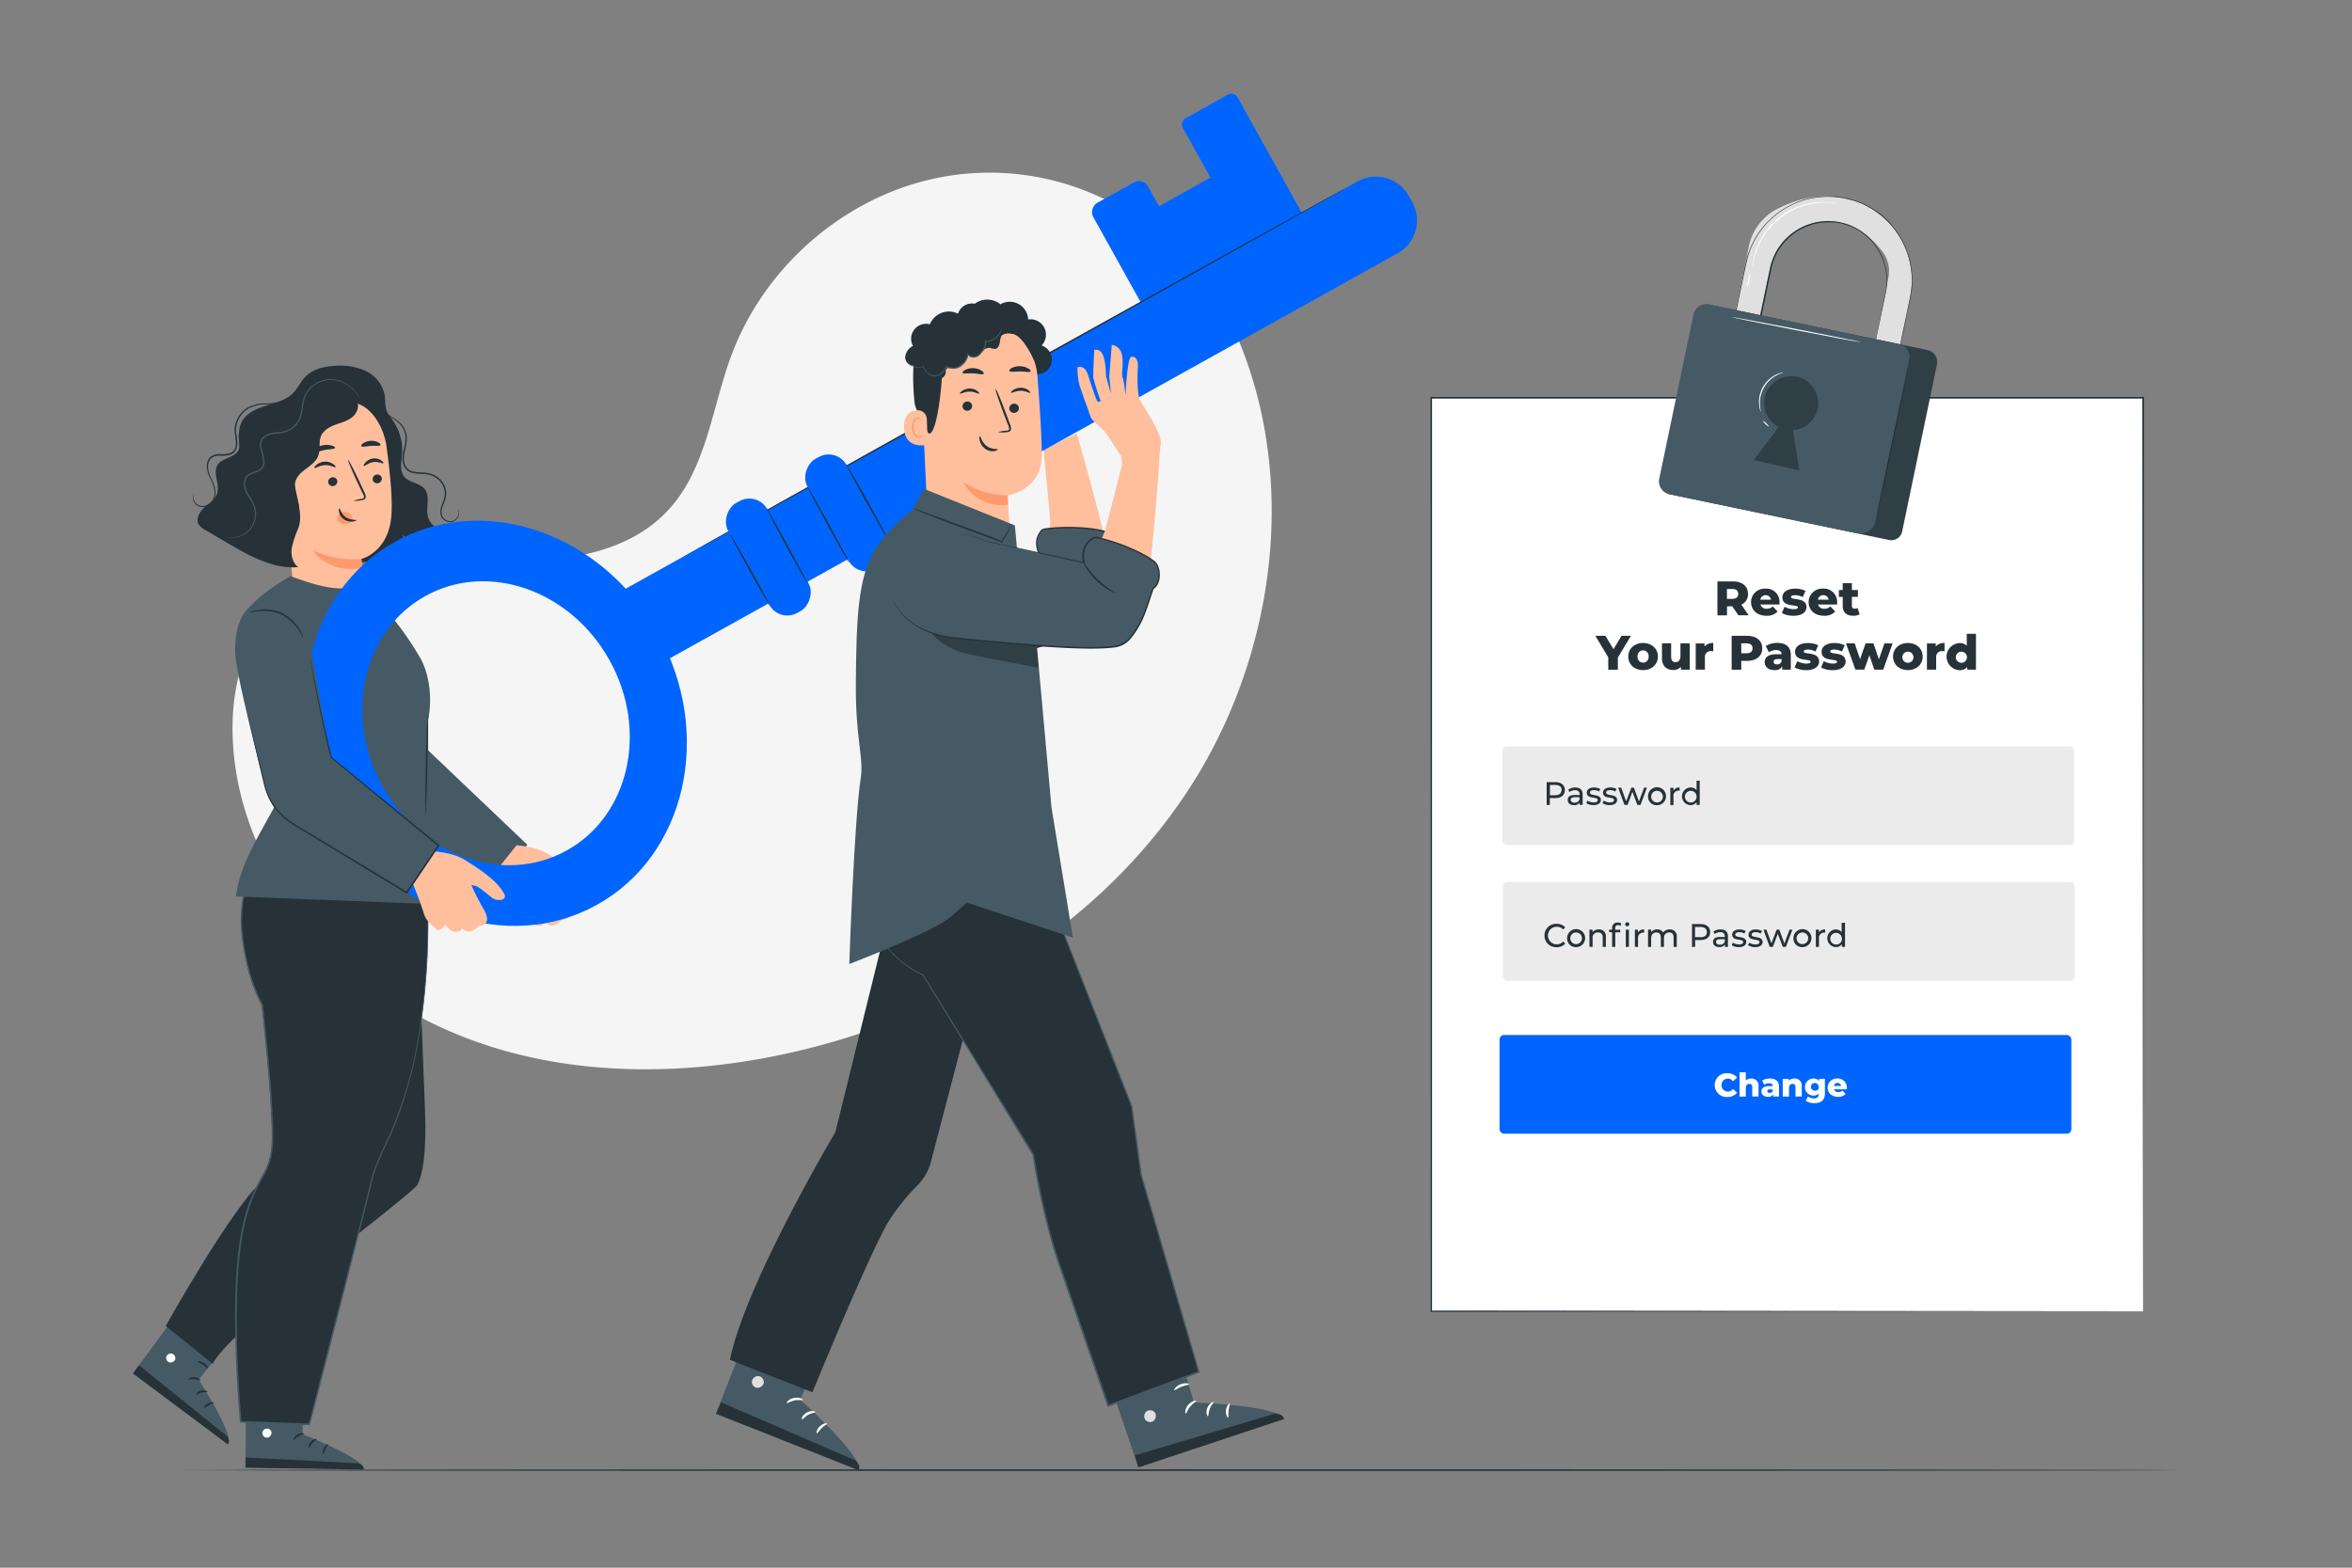 <svg xmlns="http://www.w3.org/2000/svg" viewBox="0 0 750 500"><rect x="0" y="0" width="750" height="500" fill="#808080" stroke="none"/><g id="freepik--background-simple--inject-20"><path d="M391.46,100.81l-2-3.28c-16.78-27.66-47.12-44.33-79.11-42.3a83,83,0,0,0-12.24,1.68C269,63.13,243.73,85.13,233.24,113.3c-6.17,16.56-7.89,35.63-19.6,48.78C198.4,179.2,172.54,179.73,149.8,179s-48.63-.1-63.79,17.08c-9.5,10.76-12.51,26.06-11.75,40.47,2,38.15,28.61,72.26,62.42,89.22s73.61,18.47,110.61,11c51.83-10.45,101.12-39.14,130.75-83.46S415.17,148.64,391.46,100.81Z" style="fill:#f5f5f5"></path></g><g id="freepik--Floor--inject-20"><path d="M694.36,468.89c0,.14-142.55.26-318.34.26S57.64,469,57.64,468.89s142.52-.26,318.38-.26S694.36,468.75,694.36,468.89Z" style="fill:#263238"></path></g><g id="freepik--Tab--inject-20"><rect x="456.37" y="126.9" width="227.01" height="291.34" style="fill:#fff"></rect><path d="M683.38,418.23c0-2.05-.1-118.42-.24-291.33l.24.23-227,0h0l.26-.26c0,108.07,0,208.41,0,291.33l-.22-.21,227,.21-227,.22h-.21v-.22c0-82.92,0-183.26-.05-291.33v-.26h.29l227,0h.23v.24C683.47,299.81,683.38,416.18,683.38,418.23Z" style="fill:#263238"></path><rect x="479.05" y="238.05" width="182.35" height="31.5" rx="1.45" style="fill:#ebebeb"></rect><rect x="479.23" y="281.31" width="182.35" height="31.5" rx="1.45" style="fill:#ebebeb"></rect><path d="M499,252c0,1.58-1.15,2.54-3,2.54h-1.8v2.2h-1v-7.28h2.84C497.82,249.44,499,250.4,499,252Zm-1,0c0-1-.7-1.64-2-1.64h-1.77v3.27h1.77C497.23,253.61,497.93,253,497.93,252Z" style="fill:#263238"></path><path d="M504.67,253.39v3.33h-.95V256a2.05,2.05,0,0,1-1.81.8c-1.25,0-2-.67-2-1.63s.57-1.61,2.22-1.61h1.58v-.2c0-.84-.49-1.33-1.48-1.33a2.82,2.82,0,0,0-1.75.59l-.41-.75a3.7,3.7,0,0,1,2.27-.7C503.81,251.16,504.67,251.88,504.67,253.39Zm-1,1.65v-.77h-1.54c-1,0-1.27.38-1.27.85s.46.89,1.22.89A1.61,1.61,0,0,0,503.67,255Z" style="fill:#263238"></path><path d="M505.82,256.14l.41-.79a3.58,3.58,0,0,0,1.94.57c.93,0,1.31-.28,1.31-.75,0-1.24-3.48-.16-3.48-2.36,0-1,.88-1.65,2.3-1.65a3.93,3.93,0,0,1,2,.5l-.42.79a2.83,2.83,0,0,0-1.6-.44c-.87,0-1.3.32-1.3.76,0,1.3,3.5.24,3.5,2.38,0,1-.91,1.64-2.38,1.64A4,4,0,0,1,505.82,256.14Z" style="fill:#263238"></path><path d="M511,256.14l.42-.79a3.52,3.52,0,0,0,1.93.57c.93,0,1.31-.28,1.31-.75,0-1.24-3.48-.16-3.48-2.36,0-1,.88-1.65,2.3-1.65a4,4,0,0,1,2,.5l-.43.79a2.82,2.82,0,0,0-1.59-.44c-.88,0-1.31.32-1.31.76,0,1.3,3.5.24,3.5,2.38,0,1-.91,1.64-2.38,1.64A4,4,0,0,1,511,256.14Z" style="fill:#263238"></path><path d="M525.18,251.21l-2.06,5.51h-1l-1.59-4.18L519,256.72h-1l-2-5.51h.95l1.6,4.39,1.66-4.39H521l1.63,4.41,1.64-4.41Z" style="fill:#263238"></path><path d="M525.52,254a2.87,2.87,0,1,1,2.87,2.82A2.74,2.74,0,0,1,525.52,254Zm4.72,0a1.86,1.86,0,1,0-1.85,1.94A1.81,1.81,0,0,0,530.24,254Z" style="fill:#263238"></path><path d="M535.6,251.16v1h-.23a1.65,1.65,0,0,0-1.74,1.87v2.74h-1v-5.51h1v.92A2.11,2.11,0,0,1,535.6,251.16Z" style="fill:#263238"></path><path d="M542,249v7.72h-1v-.87a2.36,2.36,0,0,1-2,.94,2.82,2.82,0,0,1,0-5.63A2.36,2.36,0,0,1,541,252v-3Zm-1,5a1.86,1.86,0,1,0-1.86,1.94A1.82,1.82,0,0,0,541,254Z" style="fill:#263238"></path><path d="M492.5,298.38a3.68,3.68,0,0,1,3.86-3.73,3.58,3.58,0,0,1,2.76,1.14l-.67.65a2.71,2.71,0,0,0-2.05-.86,2.8,2.8,0,1,0,0,5.6,2.69,2.69,0,0,0,2.05-.88l.67.66a3.59,3.59,0,0,1-2.77,1.14A3.68,3.68,0,0,1,492.5,298.38Z" style="fill:#263238"></path><path d="M499.72,299.26a2.87,2.87,0,1,1,2.88,2.82A2.75,2.75,0,0,1,499.72,299.26Zm4.73,0a1.86,1.86,0,1,0-3.72,0,1.86,1.86,0,1,0,3.72,0Z" style="fill:#263238"></path><path d="M512.07,298.85V302h-1V299c0-1.08-.54-1.61-1.48-1.61a1.63,1.63,0,0,0-1.75,1.83V302h-1v-5.51h1v.83a2.36,2.36,0,0,1,2-.89A2.14,2.14,0,0,1,512.07,298.85Z" style="fill:#263238"></path><path d="M515.89,294.24a1.83,1.83,0,0,1,1.12.32l-.3.76a1.28,1.28,0,0,0-.77-.26c-.59,0-.89.33-.89,1v.48h1.6v.82h-1.58V302h-1v-4.69h-.94v-.82h.94V296A1.65,1.65,0,0,1,515.89,294.24Zm2.36.56a.66.66,0,0,1,.68-.66.65.65,0,1,1-.68.66Zm.18,1.71h1V302h-1Z" style="fill:#263238"></path><path d="M524.29,296.45v1h-.23a1.64,1.64,0,0,0-1.73,1.86V302h-1v-5.51h.95v.92A2.12,2.12,0,0,1,524.29,296.45Z" style="fill:#263238"></path><path d="M534.68,298.85V302h-1V299c0-1.08-.52-1.61-1.43-1.61s-1.65.63-1.65,1.83V302h-1V299c0-1.08-.52-1.61-1.43-1.61s-1.65.63-1.65,1.83V302h-1v-5.51h1v.82a2.21,2.21,0,0,1,1.9-.88,2,2,0,0,1,1.91,1,2.51,2.51,0,0,1,2.13-1A2.12,2.12,0,0,1,534.68,298.85Z" style="fill:#263238"></path><path d="M545.34,297.28c0,1.58-1.15,2.53-3,2.53h-1.8V302h-1v-7.28h2.84C544.19,294.74,545.34,295.69,545.34,297.28Zm-1.05,0c0-1-.69-1.64-2-1.64H540.5v3.27h1.77C543.6,298.91,544.29,298.32,544.29,297.28Z" style="fill:#263238"></path><path d="M551,298.69V302h-.94v-.73a2.06,2.06,0,0,1-1.81.79c-1.25,0-2-.66-2-1.62s.57-1.61,2.21-1.61H550v-.2c0-.84-.48-1.33-1.47-1.33a2.82,2.82,0,0,0-1.75.59l-.42-.75a3.69,3.69,0,0,1,2.28-.71C550.18,296.45,551,297.18,551,298.69Zm-1,1.64v-.77h-1.54c-1,0-1.26.39-1.26.86s.45.89,1.21.89A1.58,1.58,0,0,0,550,300.33Z" style="fill:#263238"></path><path d="M552.19,301.44l.41-.79a3.58,3.58,0,0,0,1.94.57c.92,0,1.31-.28,1.31-.75,0-1.24-3.49-.17-3.49-2.36,0-1,.89-1.66,2.3-1.66a4,4,0,0,1,2,.5l-.43.79a2.89,2.89,0,0,0-1.59-.43c-.87,0-1.3.32-1.3.76,0,1.3,3.5.24,3.5,2.38,0,1-.92,1.63-2.39,1.63A4,4,0,0,1,552.19,301.44Z" style="fill:#263238"></path><path d="M557.4,301.44l.41-.79a3.58,3.58,0,0,0,1.94.57c.92,0,1.31-.28,1.31-.75,0-1.24-3.49-.17-3.49-2.36,0-1,.89-1.66,2.3-1.66a4,4,0,0,1,2,.5l-.43.79a2.89,2.89,0,0,0-1.59-.43c-.87,0-1.3.32-1.3.76,0,1.3,3.5.24,3.5,2.38,0,1-.92,1.63-2.39,1.63A4,4,0,0,1,557.4,301.44Z" style="fill:#263238"></path><path d="M571.55,296.51,569.49,302h-1l-1.59-4.18L565.32,302h-1l-2-5.51h.94l1.61,4.39,1.66-4.39h.84l1.64,4.41,1.64-4.41Z" style="fill:#263238"></path><path d="M571.89,299.26a2.87,2.87,0,1,1,2.87,2.82A2.74,2.74,0,0,1,571.89,299.26Zm4.72,0a1.86,1.86,0,1,0-3.72,0,1.86,1.86,0,1,0,3.72,0Z" style="fill:#263238"></path><path d="M582,296.45v1h-.23a1.64,1.64,0,0,0-1.74,1.86V302h-1v-5.51h1v.92A2.11,2.11,0,0,1,582,296.45Z" style="fill:#263238"></path><path d="M588.34,294.3V302h-1v-.87a2.32,2.32,0,0,1-2,.93,2.82,2.82,0,0,1,0-5.63,2.31,2.31,0,0,1,1.92.89v-3Zm-1,5a1.86,1.86,0,1,0-1.85,1.95A1.81,1.81,0,0,0,587.35,299.26Z" style="fill:#263238"></path><rect x="478.17" y="330.09" width="182.34" height="31.5" rx="1.45" style="fill:#0065FF"></rect><path d="M546.79,346.08a3.76,3.76,0,0,1,4-3.78,3.84,3.84,0,0,1,3.13,1.37l-1.31,1.19a2.14,2.14,0,0,0-1.72-.86,2.09,2.09,0,0,0,0,4.17,2.17,2.17,0,0,0,1.72-.86l1.31,1.19a3.87,3.87,0,0,1-3.13,1.37A3.76,3.76,0,0,1,546.79,346.08Z" style="fill:#fff"></path><path d="M560.75,346.5v3.23h-2v-2.91c0-.81-.36-1.15-.93-1.15s-1.12.39-1.12,1.33v2.73h-2V342h2v2.61a2.41,2.41,0,0,1,1.69-.62A2.21,2.21,0,0,1,560.75,346.5Z" style="fill:#fff"></path><path d="M567.28,346.59v3.14h-1.84V349a1.72,1.72,0,0,1-1.67.82c-1.35,0-2.1-.76-2.1-1.74s.76-1.68,2.51-1.68h1.12c0-.58-.42-.9-1.2-.9a2.66,2.66,0,0,0-1.53.49l-.66-1.34a4.69,4.69,0,0,1,2.49-.66C566.23,344,567.28,344.8,567.28,346.59Zm-2,1.33v-.49h-.85c-.64,0-.87.22-.87.57s.28.57.74.57A1,1,0,0,0,565.3,347.92Z" style="fill:#fff"></path><path d="M574.53,346.5v3.23h-2v-2.91c0-.81-.35-1.15-.92-1.15s-1.13.39-1.13,1.33v2.73h-2v-5.64h1.88v.61a2.42,2.42,0,0,1,1.79-.71A2.21,2.21,0,0,1,574.53,346.5Z" style="fill:#fff"></path><path d="M581.92,344.09v4.61c0,2.13-1.21,3.14-3.31,3.14a5,5,0,0,1-2.8-.74l.72-1.38a3.3,3.3,0,0,0,1.9.6c1.06,0,1.51-.48,1.51-1.36v-.19a2.09,2.09,0,0,1-1.67.66,2.72,2.72,0,1,1,0-5.44,2.06,2.06,0,0,1,1.77.78v-.68Zm-2,2.62a1.23,1.23,0,1,0-1.23,1.15A1.14,1.14,0,0,0,580,346.71Z" style="fill:#fff"></path><path d="M588.92,347.41h-4.1a1.31,1.31,0,0,0,1.39.9,1.83,1.83,0,0,0,1.3-.49l1,1.08a3,3,0,0,1-2.41.92c-2,0-3.31-1.24-3.31-2.93a2.92,2.92,0,0,1,3.11-2.9,2.82,2.82,0,0,1,3,2.93C589,347.06,588.93,347.25,588.92,347.41Zm-4.13-1.05h2.31a1.17,1.17,0,0,0-2.31,0Z" style="fill:#fff"></path><path d="M552.38,193.38h-1.67v2.87h-3.06V185.44h4.94c2.95,0,4.81,1.53,4.81,4a3.59,3.59,0,0,1-2.12,3.41l2.33,3.4h-3.27Zm0-5.53h-1.7V191h1.7c1.26,0,1.9-.58,1.9-1.57S553.67,187.85,552.41,187.85Z" style="fill:#263238"></path><path d="M567.45,192.81h-6.08a1.92,1.92,0,0,0,2,1.34,2.66,2.66,0,0,0,1.93-.73l1.54,1.61a4.5,4.5,0,0,1-3.56,1.36c-3,0-4.91-1.84-4.91-4.34a4.32,4.32,0,0,1,4.6-4.31,4.2,4.2,0,0,1,4.48,4.34C567.5,192.3,567.47,192.57,567.45,192.81Zm-6.13-1.55h3.43a1.74,1.74,0,0,0-3.43,0Z" style="fill:#263238"></path><path d="M568.19,195.52l.88-2a6,6,0,0,0,2.92.77c1,0,1.31-.22,1.31-.57,0-1.13-4.94.15-4.94-3.2,0-1.57,1.45-2.78,4.08-2.78a7.37,7.37,0,0,1,3.3.71l-.88,2a4.9,4.9,0,0,0-2.41-.61c-1,0-1.34.27-1.34.58,0,1.16,4.93-.09,4.93,3.23,0,1.54-1.42,2.75-4.14,2.75A7.7,7.7,0,0,1,568.19,195.52Z" style="fill:#263238"></path><path d="M585.81,192.81h-6.08a1.93,1.93,0,0,0,2,1.34,2.66,2.66,0,0,0,1.93-.73l1.55,1.61a4.53,4.53,0,0,1-3.57,1.36c-3,0-4.91-1.84-4.91-4.34a4.32,4.32,0,0,1,4.6-4.31,4.2,4.2,0,0,1,4.48,4.34C585.86,192.3,585.83,192.57,585.81,192.81Zm-6.13-1.55h3.43a1.64,1.64,0,0,0-1.71-1.43A1.67,1.67,0,0,0,579.68,191.26Z" style="fill:#263238"></path><path d="M593,195.91a3.94,3.94,0,0,1-2,.48c-2.15,0-3.4-1-3.4-3.2v-2.81h-1.22v-2.19h1.22V186h2.93v2.18h1.92v2.19h-1.92v2.78a.85.85,0,0,0,.88,1,1.61,1.61,0,0,0,.9-.26Z" style="fill:#263238"></path><path d="M515.9,209.71v3.88h-3.06v-3.93l-4.12-6.88h3.22l2.57,4.29,2.56-4.29h3Z" style="fill:#263238"></path><path d="M519.22,209.39c0-2.52,2-4.31,4.72-4.31s4.73,1.79,4.73,4.31-2,4.34-4.73,4.34S519.22,211.92,519.22,209.39Zm6.48,0a1.77,1.77,0,1,0-3.52,0,1.77,1.77,0,1,0,3.52,0Z" style="fill:#263238"></path><path d="M538.83,205.22v8.37H536v-.9a3.3,3.3,0,0,1-2.49,1c-2,0-3.55-1.18-3.55-3.83v-4.68h2.93v4.2c0,1.3.51,1.8,1.39,1.8s1.58-.57,1.58-2v-4Z" style="fill:#263238"></path><path d="M546.32,205.08v2.64a5.57,5.57,0,0,0-.66-.05,1.83,1.83,0,0,0-2,2.07v3.85h-2.93v-8.37h2.79v1A3.42,3.42,0,0,1,546.32,205.08Z" style="fill:#263238"></path><path d="M561.94,206.78c0,2.45-1.86,4-4.81,4h-1.88v2.83h-3.06V202.78h4.94C560.08,202.78,561.94,204.31,561.94,206.78Zm-3.09,0c0-1-.64-1.59-1.9-1.59h-1.7v3.16H557C558.21,208.35,558.85,207.77,558.85,206.78Z" style="fill:#263238"></path><path d="M571.05,208.94v4.65h-2.73v-1.08a2.56,2.56,0,0,1-2.48,1.22c-2,0-3.12-1.13-3.12-2.58s1.13-2.5,3.73-2.5h1.66c0-.85-.61-1.33-1.77-1.33a3.93,3.93,0,0,0-2.27.72l-1-2a7.07,7.07,0,0,1,3.69-1C569.49,205.08,571.05,206.28,571.05,208.94Zm-2.94,2v-.73h-1.26c-.94,0-1.28.34-1.28.85s.4.85,1.09.85A1.44,1.44,0,0,0,568.11,210.9Z" style="fill:#263238"></path><path d="M572.24,212.86l.88-2a5.86,5.86,0,0,0,2.92.78c1,0,1.31-.22,1.31-.57,0-1.13-4.94.15-4.94-3.2,0-1.58,1.45-2.78,4.07-2.78a7.38,7.38,0,0,1,3.31.71l-.88,2a4.94,4.94,0,0,0-2.41-.62c-1,0-1.34.28-1.34.59,0,1.16,4.92-.09,4.92,3.23,0,1.54-1.42,2.75-4.14,2.75A7.65,7.65,0,0,1,572.24,212.86Z" style="fill:#263238"></path><path d="M580.69,212.86l.88-2a5.85,5.85,0,0,0,2.91.78c1,0,1.32-.22,1.32-.57,0-1.13-4.94.15-4.94-3.2,0-1.58,1.45-2.78,4.07-2.78a7.41,7.41,0,0,1,3.31.71l-.88,2a5,5,0,0,0-2.41-.62c-1,0-1.35.28-1.35.59,0,1.16,4.93-.09,4.93,3.23,0,1.54-1.42,2.75-4.14,2.75A7.63,7.63,0,0,1,580.69,212.86Z" style="fill:#263238"></path><path d="M603.51,205.22l-3,8.37h-2.84L596.11,209l-1.63,4.56h-2.84l-3-8.37h2.78l1.71,5.06,1.77-5.06h2.51l1.73,5.11,1.77-5.11Z" style="fill:#263238"></path><path d="M603.65,209.39c0-2.52,2-4.31,4.73-4.31s4.72,1.79,4.72,4.31-2,4.34-4.72,4.34S603.65,211.92,603.65,209.39Zm6.49,0a1.77,1.77,0,1,0-1.76,2A1.76,1.76,0,0,0,610.14,209.39Z" style="fill:#263238"></path><path d="M620.07,205.08v2.64a5.58,5.58,0,0,0-.67-.05,1.82,1.82,0,0,0-2,2.07v3.85h-2.94v-8.37h2.8v1A3.4,3.4,0,0,1,620.07,205.08Z" style="fill:#263238"></path><path d="M630.09,202.13v11.46H627.3v-.84a3,3,0,0,1-2.46,1,4.33,4.33,0,0,1,0-8.65,3.09,3.09,0,0,1,2.32.86v-3.81Zm-2.89,7.26a1.77,1.77,0,1,0-1.74,2A1.75,1.75,0,0,0,627.2,209.39Z" style="fill:#263238"></path></g><g id="freepik--Padlock--inject-20"><path d="M600.17,137.83l-7.9-1.64,10-48.11a10.55,10.55,0,0,0-1.56-7.24c-12.59-17.43-33.07-10.35-36.21,4.71l-9,43-7.9-1.65,10.09-48.42a17.23,17.23,0,0,1,8.93-11.79c25.44-13.11,46.79,7.27,42.44,28.16Z" style="fill:#e0e0e0"></path><path d="M600.17,137.83s.05-.3.17-.86.28-1.41.5-2.5l2-9.57c.86-4.15,1.9-9.22,3.11-15.11l2-9.42c.62-3.34,1.65-6.84,1.69-10.62a26.08,26.08,0,0,0-2.46-11.46c-.22-.46-.43-.94-.66-1.4l-.8-1.35a26.81,26.81,0,0,0-1.79-2.61c-.32-.44-.7-.82-1.05-1.23s-.69-.83-1.1-1.19a24.44,24.44,0,0,0-2.48-2.16,26.8,26.8,0,0,0-5.78-3.45l-1.61-.6L591,64l-.84-.22-1.69-.44c-.58-.13-1.16-.19-1.74-.29a26.44,26.44,0,0,0-14.24,1.82,26.55,26.55,0,0,0-15,16.65c-.73,2.55-1.2,5.22-1.77,7.88-2.22,10.67-4.53,21.72-6.88,33-.32,1.51-.63,3-.94,4.51l-.15-.23,7.9,1.65-.22.15c1.78-8.55,3.53-16.92,5.22-25q1.27-6.09,2.51-12l1.22-5.86a21,21,0,0,1,2.08-5.54,19.11,19.11,0,0,1,8.32-7.72c.43-.19.84-.42,1.29-.57l1.32-.46a19.82,19.82,0,0,1,2.7-.61,19.46,19.46,0,0,1,2.74-.22c.45,0,.91,0,1.36.06l.67,0,.67.11a18.79,18.79,0,0,1,5.1,1.45A20.13,20.13,0,0,1,595,74.86a19.1,19.1,0,0,1,5.63,8.07,18.11,18.11,0,0,1,.93,9.2l-.18,1.11c-.07.36-.15.72-.22,1.08l-.45,2.14c-.3,1.41-.59,2.79-.87,4.15-1.14,5.42-2.19,10.41-3.13,14.9-1.9,9-3.38,16-4.36,20.69l-.05-.07,6,1.27,1.46.32.48.11-.47-.09-1.45-.28-6-1.22h0v-.06l4.26-20.7c.93-4.5,2-9.49,3.09-14.92.28-1.35.57-2.74.86-4.15.14-.7.29-1.42.44-2.13.08-.36.15-.72.23-1.09s.11-.73.17-1.09a17.84,17.84,0,0,0-.93-9.06,18.78,18.78,0,0,0-5.56-7.93,19.85,19.85,0,0,0-4.32-2.69,18.84,18.84,0,0,0-5-1.42l-.66-.1-.67,0c-.44,0-.88-.06-1.33,0a19.21,19.21,0,0,0-5.34.82l-1.3.46a11.79,11.79,0,0,0-1.26.56,18.66,18.66,0,0,0-8.16,7.59,20.07,20.07,0,0,0-2,5.43q-.6,2.91-1.22,5.86-1.23,5.91-2.5,12l-5.21,25,0,.19-.19,0-7.9-1.65-.18,0,0-.19c.31-1.49.62-3,.94-4.51,2.36-11.31,4.66-22.36,6.89-33,.57-2.67,1-5.32,1.78-7.92a28.83,28.83,0,0,1,3.45-7.18,27,27,0,0,1,11.82-9.68,26.79,26.79,0,0,1,14.42-1.83c.59.1,1.18.17,1.76.29l2,.52,1.07.34,1.6.6.74.31a26.88,26.88,0,0,1,5.49,3.33,27.59,27.59,0,0,1,2.5,2.19A15.91,15.91,0,0,1,603,71.5c.35.42.74.8,1.05,1.24a27.1,27.1,0,0,1,1.82,2.65l.8,1.36c.24.47.44,1,.67,1.42a26.33,26.33,0,0,1,2.45,11.59c0,3.82-1.09,7.33-1.72,10.68s-1.37,6.5-2,9.45c-1.24,5.89-2.32,11-3.19,15.11s-1.56,7.35-2,9.53l-.53,2.47C600.24,137.56,600.17,137.83,600.17,137.83Z" style="fill:#263238"></path><path d="M537.08,104.06h72.09a3.74,3.74,0,0,1,3.74,3.74v54.66a3.4,3.4,0,0,1-3.4,3.4H537.08a0,0,0,0,1,0,0v-61.8a0,0,0,0,1,0,0Z" transform="translate(39.63 -114.48) rotate(11.77)" style="fill:#455a64"></path><g style="opacity:0.3"><path d="M537.12,104.12h71.71a4.12,4.12,0,0,1,4.12,4.12v53.9a3.78,3.78,0,0,1-3.78,3.78H537.12a0,0,0,0,1,0,0v-61.8A0,0,0,0,1,537.12,104.12Z" transform="translate(39.64 -114.49) rotate(11.77)"></path></g><path d="M537.82,102.8H600a4.06,4.06,0,0,1,4.06,4.06v52.77a5,5,0,0,1-5,5H538a4.2,4.2,0,0,1-4.2-4.2V106.86A4.06,4.06,0,0,1,537.82,102.8Z" transform="translate(39.25 -113.27) rotate(11.77)" style="fill:#455a64"></path><g style="opacity:0.3"><path d="M579.61,130.36a8.63,8.63,0,0,0-6.94-10.26,8.74,8.74,0,0,0-9.94,6.67,8.61,8.61,0,0,0,4.45,9.44l-7.95,10.51,14.51,3.3-2-12.85A8.6,8.6,0,0,0,579.61,130.36Z"></path></g><path d="M598.29,165.45c-.1,0,2.06-10.56,4.82-23.54s5.09-23.5,5.19-23.48S606.24,129,603.48,142,598.39,165.47,598.29,165.45Z" style="fill:#263238"></path><path d="M593.37,109.14c0,.1-9.33-1.63-20.79-3.86s-20.75-4.12-20.73-4.22,9.33,1.62,20.8,3.85S593.39,109,593.37,109.14Z" style="fill:#fff"></path><path d="M561.5,131.33s-.12-.2-.24-.6a7.77,7.77,0,0,1-.32-1.73,9.79,9.79,0,0,1,1.25-5.63,9.89,9.89,0,0,1,4.23-3.92,8.87,8.87,0,0,1,1.66-.6,2,2,0,0,1,.64-.09c0,.07-.89.25-2.18.93a10,10,0,0,0-5.33,9.29C561.26,130.44,561.57,131.31,561.5,131.33Z" style="fill:#fff"></path><path d="M564,136c-.07.08-.53-.23-1-.69s-.83-.89-.76-1,.53.24,1,.69S564.07,136,564,136Z" style="fill:#fff"></path><path d="M585.35,64.74s-.52,0-1.46-.1a25.05,25.05,0,0,0-4,.07A23.2,23.2,0,0,0,560.2,79.82a25,25,0,0,0-1.09,3.82c-.18.92-.26,1.44-.29,1.44a1.6,1.6,0,0,1,0-.38c0-.25,0-.62.13-1.09a21.76,21.76,0,0,1,1-3.88,22.89,22.89,0,0,1,19.94-15.29,21,21,0,0,1,4,.06c.47,0,.83.12,1.08.15A1.37,1.37,0,0,1,585.35,64.74Z" style="fill:#fff"></path><path d="M557.15,91.54a6.83,6.83,0,0,1,.3-2.24,6.81,6.81,0,0,1,.66-2.15,6.63,6.63,0,0,1-.29,2.23A6.68,6.68,0,0,1,557.15,91.54Z" style="fill:#fff"></path></g><g id="freepik--Characters--inject-20"><path d="M60.42,413.6,42.45,438l30.26,22.52c2-3-9.37-20.48-9.37-20.48L75.5,424.88Z" style="fill:#455a64"></path><path d="M55,431.78a1.53,1.53,0,0,0-1.9.77,1.49,1.49,0,0,0,.75,1.9,1.62,1.62,0,0,0,2-.83,1.54,1.54,0,0,0-1-1.89" style="fill:#fff"></path><path d="M42.41,438.06l1.91-2.62L72.59,458.2s.9,1.6,0,2.43Z" style="fill:#263238"></path><path d="M64,440.26c-.11.15-.9-.33-2-.4s-1.93.27-2,.11.77-.85,2.07-.75S64.08,440.15,64,440.26Z" style="fill:#263238"></path><path d="M66.15,443.94c-.08.17-.9-.06-1.87.19s-1.6.81-1.75.69.39-1,1.6-1.31S66.25,443.8,66.15,443.94Z" style="fill:#263238"></path><path d="M65.12,449.08c-.16-.07.19-1,1.17-1.49s1.91-.33,1.88-.16-.78.28-1.57.73S65.28,449.17,65.12,449.08Z" style="fill:#263238"></path><path d="M66.34,436.5c-.17.09-.69-.62-1.57-1.18s-1.72-.79-1.71-1,1-.25,2.06.43S66.5,436.44,66.34,436.5Z" style="fill:#263238"></path><path d="M133.58,311.46c.54,3.06,1.4,29.09,1.95,42.82s-.82,20.48-2.39,23.56S72.36,424.55,67.85,435l-15-12.09s22-39.49,31.38-46.67,27.43-13.77,27.43-13.77l-5.13-75.19,24.59-1.34Z" style="fill:#263238"></path><path d="M78.55,437.73,78.29,468l37.71.52c-.17-3.6-19.58-11.11-19.58-11.11l1-19.41Z" style="fill:#455a64"></path><path d="M84.78,455.66a1.54,1.54,0,0,0-1.09,1.74,1.49,1.49,0,0,0,1.72,1.1,1.63,1.63,0,0,0,1.14-1.85,1.53,1.53,0,0,0-1.91-.94" style="fill:#fff"></path><path d="M78.28,468.11l0-3.25,36.25,1.88s1.66.77,1.45,1.95Z" style="fill:#263238"></path><path d="M97,457.27c0,.19-.93.26-1.84.84s-1.41,1.34-1.58,1.27.12-1.14,1.24-1.82S97.08,457.1,97,457.27Z" style="fill:#263238"></path><path d="M101,459c0,.18-.77.48-1.4,1.25s-.83,1.6-1,1.58-.29-1.05.52-2S101,458.79,101,459Z" style="fill:#263238"></path><path d="M103.15,463.73c-.17,0-.41-.89.07-1.89s1.36-1.39,1.43-1.24-.46.69-.85,1.52S103.33,463.71,103.15,463.73Z" style="fill:#263238"></path><path d="M96.76,452.82c-.08.17-.92-.1-2,0s-1.86.37-2,.21.69-.8,1.92-.85S96.85,452.68,96.76,452.82Z" style="fill:#263238"></path><path d="M136.3,282.83c0,1.77,2.87,46.58-11.78,79,0,0-5.07,10.14-6,14.57s-19.88,77.91-19.88,77.91l-21.9-.8s-3.5-36.81,0-58.12,10-18.81,10-32.57-3.27-42.29-3.27-42.29-4.78-7.79-6.41-22.9c-1.33-12.27,4.45-25.42,4.45-25.42l5.71-10.11,48.31-2.53Z" style="fill:#263238"></path><path d="M136.3,282.83s0-.52,0-1.53-.06-2.51-.1-4.48c-.09-3.95-.24-9.77-.42-17.29v-.11h-.12l-48.31,2.46h-.1l-.06.09c-1.77,3.14-3.72,6.57-5.72,10.11h0A64.71,64.71,0,0,0,78,283.18a49.43,49.43,0,0,0-1.21,12.19,75.39,75.39,0,0,0,2,12.69,51.57,51.57,0,0,0,4.63,12.57l0-.1c.83,7.46,1.6,15.19,2.25,23.15.32,4,.6,8,.8,12.11.1,2,.18,4.1.19,6.17,0,1,0,2.07-.06,3.1a28.78,28.78,0,0,1-.38,3.08A20.24,20.24,0,0,1,84.07,374c-1,1.87-2,3.72-3,5.67a53.33,53.33,0,0,0-3.93,12.4c-1.74,8.6-2.09,17.54-2.19,26.55,0,11.89.56,23.57,1.54,34.86l0,.24h.23l21.9.8h.21l.05-.21c6.35-24.61,12.27-47.61,17.49-68.29l1.89-7.65c.33-1.27.54-2.53.93-3.73s.83-2.39,1.29-3.55c.94-2.32,2-4.57,3-6.76l.78-1.63a16.11,16.11,0,0,0,.74-1.64c.45-1.11.9-2.2,1.35-3.29a132.68,132.68,0,0,0,6.91-24.93,216.82,216.82,0,0,0,3.3-36.74c.06-8.62-.29-13.3-.29-13.3s0,.29,0,.86,0,1.44.06,2.56c.06,2.25.1,5.57,0,9.88A222.45,222.45,0,0,1,133,332.81a132.6,132.6,0,0,1-7,24.84l-1.34,3.27c-.22.56-.47,1.09-.74,1.63s-.53,1.09-.79,1.64c-1,2.19-2.06,4.44-3,6.77-.47,1.17-.92,2.36-1.31,3.58s-.62,2.51-.94,3.75c-.63,2.52-1.26,5.06-1.91,7.65-5.31,20.66-11.22,43.66-17.55,68.27l.26-.19-21.9-.81.26.24c-1-11.27-1.58-22.94-1.54-34.81.1-9,.45-17.9,2.18-26.44a53.51,53.51,0,0,1,3.89-12.29c.9-1.93,2-3.76,3-5.66a20.91,20.91,0,0,0,2.12-6,27.93,27.93,0,0,0,.39-3.15c0-1,.1-2.1.06-3.13,0-2.08-.09-4.15-.19-6.2-.2-4.1-.49-8.14-.82-12.12q-1-12-2.27-23.17v0l0-.06A51,51,0,0,1,79.21,308a75.55,75.55,0,0,1-2-12.6,49.11,49.11,0,0,1,1.18-12.08,65.65,65.65,0,0,1,3.39-11v0l5.7-10.12-.16.1,48.31-2.61-.13-.11c.24,7.51.42,13.33.54,17.28.07,2,.12,3.46.16,4.48S136.3,282.83,136.3,282.83Z" style="fill:#455a64"></path><path d="M120.59,191.07s-13-2.3-11.79,14.43c.76,10,3.7,27.16,5.33,38.11.56,3.79,1.8,10.57,6.81,14.55L156.84,283l11.33-13.55-32.06-30.53-5-30.2Z" style="fill:#455a64"></path><path d="M122.12,130.77a16.46,16.46,0,0,1,6.1,13.92c-.2,2.56-.91,5.47.76,7.42s4.87,1.88,6.45,3.86c1.85,2.34.3,5.82,1,8.73a5.92,5.92,0,0,0,6.29,4.39,23.09,23.09,0,0,1-11.44,5L128,170c1.22,1.44.89,3.73-.28,5.2A9.7,9.7,0,0,1,123,178a29.29,29.29,0,0,1-25.65-4.17" style="fill:#263238"></path><path d="M74.09,153.34c.64-2,1.72-3.77,2.15-5.78.92-4.33-1.19-9.21.91-13.11,1.5-2.77,4.68-4.13,7.7-5.06s6.24-1.71,8.49-3.92c1.64-1.62,2.58-3.86,4.22-5.48,2.34-2.32,5.8-3.11,9.08-3.31a19.72,19.72,0,0,1,9.91,1.61,10.82,10.82,0,0,1,6.1,7.63c.26,1.62.06,3.33.58,4.9.56,1.72,1.91,3.06,2.75,4.67a8.68,8.68,0,0,1-2.17,10.4l-23.18,29.94c-4.87,1.84-16.67-.38-20.43-4S72.48,158.29,74.09,153.34Z" style="fill:#263238"></path><path d="M123.2,142.09c-1-6.8-6.13-14.83-12.88-13.59l-20.84,7c-2,.38-.58,3.73-.38,5.8l4.53,47s-2.82,2-3.82,1.62a.29.29,0,0,0-.34.43C92,194,103.79,209.87,116,205c2.72-1.09-.29-9.66,0-12.83l-.36-8.11c-.27-4.14-.4-5.84-.4-5.8s8.62-2.12,9.55-13.65C125.26,158.9,124.26,149.64,123.2,142.09Z" style="fill:#ffbf9d"></path><path d="M121.75,152.55a1.47,1.47,0,0,1-1.3,1.58,1.4,1.4,0,0,1-1.61-1.2,1.47,1.47,0,0,1,1.3-1.58A1.4,1.4,0,0,1,121.75,152.55Z" style="fill:#263238"></path><path d="M107.55,153.44a1.46,1.46,0,0,1-1.29,1.58,1.41,1.41,0,0,1-1.61-1.2,1.47,1.47,0,0,1,1.3-1.58A1.39,1.39,0,0,1,107.55,153.44Z" style="fill:#263238"></path><path d="M122.27,147.73c-.16.27-1.52-.59-3.22-.34s-2.79,1.41-3,1.2,0-.56.49-1.09a3.89,3.89,0,0,1,5-.69C122.1,147.2,122.35,147.61,122.27,147.73Z" style="fill:#263238"></path><path d="M107,149c-.2.25-1.53-.72-3.36-.64s-3.13,1.11-3.34.88.09-.54.66-1a4.38,4.38,0,0,1,2.65-1,4.34,4.34,0,0,1,2.7.81C106.88,148.46,107.09,148.88,107,149Z" style="fill:#263238"></path><path d="M112.73,159.77a9.94,9.94,0,0,1,2.52-.66c.39-.07.77-.18.81-.46a2,2,0,0,0-.36-1.17c-.45-.94-.92-1.93-1.42-3-2-4.23-3.45-7.71-3.28-7.79s1.92,3.28,3.9,7.5c.48,1.05.94,2,1.37,3a2.3,2.3,0,0,1,.33,1.56,1,1,0,0,1-.61.64,2.77,2.77,0,0,1-.67.14A11,11,0,0,1,112.73,159.77Z" style="fill:#263238"></path><path d="M115.24,178.28a29.06,29.06,0,0,1-15.56-2.9s4.45,7.7,15.76,5.76Z" style="fill:#ff9a6c"></path><path d="M107.94,164.35a2.58,2.58,0,0,1,.8-1,2,2,0,0,1,1.36-.13,3.14,3.14,0,0,1,1.78.9,1.91,1.91,0,0,1,.45,1.88h0c-.18.66-1.16,1-1.83,1.14a3,3,0,0,1-2-.41,1.75,1.75,0,0,1-1-1.3A2.15,2.15,0,0,1,107.94,164.35Z" style="fill:#ff9a6c"></path><path d="M108.26,162.14c.25,0,.39,1.67,1.94,2.77s3.35.77,3.38,1-.37.36-1.14.44a4.24,4.24,0,0,1-2.82-.75,3.67,3.67,0,0,1-1.52-2.33C108,162.58,108.14,162.14,108.26,162.14Z" style="fill:#263238"></path><path d="M106.86,142.85c-.13.43-1.71.35-3.54.72s-3.28,1-3.55.61c-.12-.17.1-.59.67-1.05a6.22,6.22,0,0,1,5.4-1C106.54,142.33,106.91,142.64,106.86,142.85Z" style="fill:#263238"></path><path d="M121.3,142c-.29.38-1.55.11-3,.21s-2.73.45-3.05.1c-.14-.17,0-.55.55-.93a4.68,4.68,0,0,1,2.43-.77,4.55,4.55,0,0,1,2.48.53C121.23,141.44,121.43,141.8,121.3,142Z" style="fill:#263238"></path><path d="M84.87,137.14c1-1.62,2.94-2.45,4.74-3.14a104.89,104.89,0,0,1,24.14-6.15c1,1.69.08,4-1.47,5.23s-3.55,1.72-5.4,2.41-3.76,1.77-4.53,3.6-.12,4.24-.84,6.22c-1.23,3.42-6,4.52-7.19,7.93-.92,2.59.58,5.34,1,8.06a9.8,9.8,0,0,1-9.62,11.15q-.84-14.69-1.69-29.36C83.84,141.05,83.76,138.85,84.87,137.14Z" style="fill:#263238"></path><path d="M65.15,161.87c1.55-1.39,3.49-2.59,4.1-4.57.9-2.89-1.42-6.28.08-8.91,1.36-2.4,5.37-2.27,6.64-4.72,1-1.92-.15-3.61.22-5.29s2.77-3.15,4.47-2.95L94,154.8c1.24,6.5,2.49,10,1.1,13.76a30.36,30.36,0,0,0-2.07,6.32c-.3,2.2.27,4.69,2.06,6-8,.63-15.48-3.55-22.4-7.6L65.4,169a5.23,5.23,0,0,1-2-1.68C62.31,165.54,63.61,163.25,65.15,161.87Z" style="fill:#263238"></path><path d="M72.52,171.31a3.79,3.79,0,0,0,.86.17,7.49,7.49,0,0,0,2.49-.18,7.69,7.69,0,0,0,3.47-1.87,7.57,7.57,0,0,0,2.28-4.67,7.73,7.73,0,0,0-.26-3.07,12.67,12.67,0,0,0-1.48-3,11.51,11.51,0,0,1-1.53-3.08,3.94,3.94,0,0,1,.43-3.39c.72-1,2.07-1.21,3.33-1.71a3.63,3.63,0,0,0,1.7-1.27,3.59,3.59,0,0,0,.55-2.09,22.81,22.81,0,0,0-.91-4.16,4.4,4.4,0,0,1,0-2,2.87,2.87,0,0,1,1.15-1.63,8.08,8.08,0,0,1,4-1.08,8.59,8.59,0,0,0,4.12-1.21A7.71,7.71,0,0,0,95.57,134a12.65,12.65,0,0,0,1-3.83,18.37,18.37,0,0,1,.78-3.6,8.16,8.16,0,0,1,1.88-2.83,9.24,9.24,0,0,1,5.53-2.5,9.14,9.14,0,0,1,5,1,11,11,0,0,1,3.08,2.34,14.53,14.53,0,0,1,1.9,2.73s0-.07-.07-.21a5.57,5.57,0,0,0-.28-.58A10.37,10.37,0,0,0,113,124.5a11.18,11.18,0,0,0-3.1-2.45,9.3,9.3,0,0,0-5.09-1.13A9.5,9.5,0,0,0,99,123.47a8.46,8.46,0,0,0-2,3,18.62,18.62,0,0,0-.82,3.67,12.35,12.35,0,0,1-1,3.7,7.32,7.32,0,0,1-2.66,2.87,8.25,8.25,0,0,1-3.92,1.13A8.41,8.41,0,0,0,84.32,139,3.27,3.27,0,0,0,83,140.86a4.88,4.88,0,0,0,0,2.25,22.94,22.94,0,0,1,.9,4.08,3.09,3.09,0,0,1-.46,1.83,3.32,3.32,0,0,1-1.51,1.11c-.59.25-1.23.42-1.85.68A3.9,3.9,0,0,0,78.43,152a4.43,4.43,0,0,0-.48,3.76,12.16,12.16,0,0,0,1.6,3.18A12,12,0,0,1,81,161.8a7.55,7.55,0,0,1,.28,2.92,7.36,7.36,0,0,1-2.14,4.52,7.55,7.55,0,0,1-3.34,1.88A8.37,8.37,0,0,1,72.52,171.31Z" style="fill:#455a64"></path><path d="M61.86,157.54a1.7,1.7,0,0,0-.26.65,2.88,2.88,0,0,0,.34,2,3.13,3.13,0,0,0,1,1.07,3.19,3.19,0,0,0,1.71.46,4,4,0,0,0,3.5-2.23,5.31,5.31,0,0,0,.57-2.43,7.44,7.44,0,0,0-.56-2.64c-.63-1.73-1.79-3.42-1.81-5.44a3.71,3.71,0,0,1,.93-2.75,4,4,0,0,1,2.9-.9,9.9,9.9,0,0,0,3.46-.36,3,3,0,0,0,1.42-1.2,4.32,4.32,0,0,0,.59-1.76,13.83,13.83,0,0,0-.29-3.56,7.57,7.57,0,0,1,.19-3.29,8.28,8.28,0,0,1,3.71-4.88A11.77,11.77,0,0,1,84.83,129a16.17,16.17,0,0,0,5.06-.8A10.61,10.61,0,0,0,93.47,126a10.48,10.48,0,0,0,2-2.52,7.41,7.41,0,0,0,.95-2.53,15.26,15.26,0,0,1-1.11,2.44,10.75,10.75,0,0,1-5.5,4.56,16.48,16.48,0,0,1-5,.72,12,12,0,0,0-5.74,1.28A8.68,8.68,0,0,0,75.13,135a8.11,8.11,0,0,0-.21,3.47,14.42,14.42,0,0,1,.29,3.44,3,3,0,0,1-1.73,2.59,9.41,9.41,0,0,1-3.29.33,4.43,4.43,0,0,0-3.21,1,4.09,4.09,0,0,0-1,3.07,7.92,7.92,0,0,0,.73,3c.39.9.82,1.74,1.15,2.58a7.21,7.21,0,0,1,.56,2.51,5.05,5.05,0,0,1-.5,2.28,3.71,3.71,0,0,1-3.21,2.12,3,3,0,0,1-1.59-.39,2.78,2.78,0,0,1-1-1,2.82,2.82,0,0,1-.41-1.87C61.76,157.77,61.89,157.55,61.86,157.54Z" style="fill:#263238"></path><path d="M146.09,162.31a3.15,3.15,0,0,1,0,2.09,2.73,2.73,0,0,1-1.66,1.69,2.89,2.89,0,0,1-2.93-.8,2.66,2.66,0,0,1-.69-1.68,5.59,5.59,0,0,1,.31-2c.42-1.35,1.29-2.82,1.16-4.59a6.47,6.47,0,0,0-2.44-4.62,7.42,7.42,0,0,0-2.49-1.31,11.33,11.33,0,0,0-2.84-.41,14.52,14.52,0,0,1-2.77-.29,3.68,3.68,0,0,1-2.15-1.33,4.48,4.48,0,0,1-.77-2.37,9.17,9.17,0,0,1,.2-2.46,18.55,18.55,0,0,0,.72-4.68,7.09,7.09,0,0,0-1.43-3.88,9.08,9.08,0,0,0-2.6-2.2,18.43,18.43,0,0,1-2.09-1.44,5.24,5.24,0,0,1-1.3-1.68s0,0,0,.14a2,2,0,0,0,.16.39,4.32,4.32,0,0,0,1,1.28,16.15,16.15,0,0,0,2.07,1.53,9,9,0,0,1,2.48,2.18,6.7,6.7,0,0,1,1.3,3.7,18.67,18.67,0,0,1-.75,4.57,9.55,9.55,0,0,0-.23,2.58,5,5,0,0,0,.86,2.61,4.12,4.12,0,0,0,2.4,1.51,15.25,15.25,0,0,0,2.85.31,11.12,11.12,0,0,1,2.74.38,7.28,7.28,0,0,1,2.34,1.23,6.06,6.06,0,0,1,2.29,4.29c.14,1.61-.66,3-1.1,4.45a6,6,0,0,0-.3,2.16,3,3,0,0,0,.81,1.87,3.17,3.17,0,0,0,3.26.83,2.92,2.92,0,0,0,1.74-1.88,2.88,2.88,0,0,0,.08-1.62A1.69,1.69,0,0,0,146.09,162.31Z" style="fill:#263238"></path><path d="M136.53,240.64V229.58c1.24-6.21.65-13.57-2.24-19.24a103.56,103.56,0,0,0-6.94-10.55l-11-14.29c-6.06,4.41-15.55,1.22-23.69-1.74,0,0-8,4.45-11.78,8.63-3.93,4.4,9.51,59.45,9.51,59.45-6.09,12.18-13.95,23-15.14,34.1l63.6,2.45-2.7-29.16Z" style="fill:#455a64"></path><path d="M135.65,259.54a5.61,5.61,0,0,1-.05-1.25c0-.91,0-2,0-3.39.05-3,.11-6.87.18-11.18s.2-8.32.34-11.18c.07-1.43.14-2.59.2-3.39a5.52,5.52,0,0,1,.16-1.23,6.35,6.35,0,0,1,0,1.24c0,.91,0,2,0,3.39-.05,3-.12,6.87-.19,11.18s-.19,8.32-.33,11.18c-.07,1.43-.14,2.59-.21,3.39A5.28,5.28,0,0,1,135.65,259.54Z" style="fill:#263238"></path><path d="M164.7,269.6s6.2.34,10,2.74,10,6.14,12.55,10.77c1.17,2.13-2.16,2.58-3.81,1.35s-4.16-3.57-5.41-3.85l-1.25-.29a83.39,83.39,0,0,0,3.81,7.56c1.29,2,2.41,5.32-1.47,5.47,0,0-2.61,3.4-5.25.88,0,0-2.06,3.09-5.38-1.19,0,0-1.94,2.45-2.74,1.51s-3.45-2.42-4.22-5.48a110.89,110.89,0,0,0-4-10.49Z" style="fill:#ffbf9d"></path><path d="M303.51,183.66c.69,0,29.08-3,29.08-3s2.41-11.54,2.28-14.54-2.15-22.85-2.15-22.85l10.63-5s14.21,47.92,11.11,51.9-8.93,7.55-9.43,7.57-27.51,12-46.3,5.77S303.51,183.66,303.51,183.66Z" style="fill:#ffbf9d"></path><path d="M278.63,209.53c4.18,4.15,11.38,7.6,23.4,4.6,23.76-5.94,41.57-11,48.65-14.8s4.32-20.78,4.92-21.55c1.79-2.32-.18-7.3-2.73-8.08-7.27-2.2-19.92-1.33-20.56-.67-3.73,3.92-.33,8.68-.33,8.68l-31.33,4.11a52.44,52.44,0,0,0-11.51.73" style="fill:#455a64"></path><path d="M289.14,182.55l.75-.16c.5-.09,1.24-.22,2.22-.34a51.51,51.51,0,0,1,8.55-.36h0l31.32-4.2-.15.35a8.39,8.39,0,0,1-1.44-5.15,6,6,0,0,1,.9-2.66,8.51,8.51,0,0,1,.86-1.14,1.62,1.62,0,0,1,.41-.22l.36-.09c.24-.06.47-.08.7-.13a62.11,62.11,0,0,1,11.69-.24,40.19,40.19,0,0,1,6.08.84c.5.11,1,.26,1.52.39a3.76,3.76,0,0,1,1.43.84,7,7,0,0,1,1.77,2.72,6.87,6.87,0,0,1,.41,3.25,4,4,0,0,1-.63,1.6c-.09.1-.08.37-.09.63v.8c.07,2.15.17,4.34.11,6.54A27.8,27.8,0,0,1,354.4,195a9.09,9.09,0,0,1-2.6,3.83,8.93,8.93,0,0,1-2,1.18c-.66.35-1.36.62-2,.94-2.74,1.17-5.49,2.13-8.2,3s-5.37,1.71-8,2.48c-10.46,3-20,5.43-27.94,7.42a53.77,53.77,0,0,1-5.76,1.19,30.9,30.9,0,0,1-5.25.28,21.89,21.89,0,0,1-8.19-1.78,18.85,18.85,0,0,1-4.5-2.8,11.72,11.72,0,0,1-1.34-1.27s.46.44,1.41,1.19a19.59,19.59,0,0,0,4.52,2.7,22.11,22.11,0,0,0,8.11,1.67,30.42,30.42,0,0,0,5.19-.32,54.54,54.54,0,0,0,5.72-1.22c8-2,17.46-4.46,27.89-7.52,2.61-.77,5.27-1.59,8-2.49s5.44-1.85,8.15-3c.66-.31,1.35-.58,2-.93a8.75,8.75,0,0,0,1.87-1.12,8.51,8.51,0,0,0,2.45-3.61,27.55,27.55,0,0,0,1.45-9.05c.06-2.19,0-4.36-.11-6.52v-.82c0-.14,0-.28,0-.43a1.2,1.2,0,0,1,0-.24,1.42,1.42,0,0,1,.08-.18l.05-.08a3.29,3.29,0,0,0,.54-1.37,6.26,6.26,0,0,0-.39-3,6.48,6.48,0,0,0-1.62-2.52,3.28,3.28,0,0,0-1.24-.73c-.5-.13-1-.27-1.49-.39a39.88,39.88,0,0,0-6-.83,60.8,60.8,0,0,0-11.57.22c-.23,0-.46.06-.68.12l-.32.07a1.24,1.24,0,0,0-.2.1,7.44,7.44,0,0,0-.81,1.06,5.36,5.36,0,0,0-.84,2.45,8,8,0,0,0,1.34,4.85l.2.31-.35,0-31.34,4h0a54,54,0,0,0-8.51.24c-1,.1-1.73.21-2.23.28S289.14,182.55,289.14,182.55Z" style="fill:#263238"></path><path d="M310.76-10.51H337a0,0,0,0,1,0,0V265.73a12,12,0,0,1-12,12h-2.25a12,12,0,0,1-12-12V-10.51a0,0,0,0,1,0,0Z" transform="translate(364.63 481.54) rotate(-119.1)" style="fill:#0065FF"></path><path d="M368.61,51.48h60.77a2.24,2.24,0,0,1,2.24,2.24V69.24a2.24,2.24,0,0,1-2.24,2.24H368.61a0,0,0,0,1,0,0v-20A0,0,0,0,1,368.61,51.48Z" transform="translate(541 440.98) rotate(-119.1)" style="fill:#0065FF"></path><rect x="342.68" y="73.63" width="50.77" height="20" rx="3.24" transform="translate(474.01 445.9) rotate(-119.1)" style="fill:#0065FF"></rect><rect x="374.11" y="55.78" width="27.42" height="31.06" transform="translate(514.13 444.85) rotate(-119.1)" style="fill:#0065FF"></rect><path d="M429.39,59.86c.07.12-47.3,26.62-105.78,59.18s-106,58.86-106,58.73,47.29-26.62,105.79-59.19S429.32,59.73,429.39,59.86Z" style="fill:#263238"></path><path d="M106.56,259.41c17.8,32,55.33,45,83.83,29.15s37.2-54.65,19.4-86.61-55.32-45-83.83-29.15S88.77,227.45,106.56,259.41Zm87.79-48.86c12.47,22.4,6.38,49.57-13.6,60.68s-46.27,2-58.74-20.42-6.38-49.57,13.59-60.69S181.88,188.15,194.35,210.55Z" style="fill:#0065FF"></path><rect x="224.93" y="170.53" width="40.12" height="14.26" rx="6.52" transform="translate(208.91 478.13) rotate(-119.1)" style="fill:#0065FF"></rect><rect x="250.23" y="156.45" width="40.12" height="14.26" rx="6.52" transform="translate(258.81 479.31) rotate(-119.1)" style="fill:#0065FF"></rect><path d="M244.36,162c.13-.07,3.18,5.3,6.83,12s6.5,12.16,6.37,12.23-3.18-5.29-6.83-12S244.23,162,244.36,162Z" style="fill:#263238"></path><path d="M232.75,170.25c.13-.07,3.11,5.06,6.67,11.44s6.33,11.63,6.21,11.7S242.52,188.33,239,182,232.63,170.32,232.75,170.25Z" style="fill:#263238"></path><path d="M269.81,148.07c.13-.07,3.24,5.27,6.95,11.93s6.61,12.13,6.48,12.2-3.23-5.28-6.94-11.94S269.69,148.14,269.81,148.07Z" style="fill:#263238"></path><path d="M257.6,155.44c.12-.07,3.17,5.24,6.79,11.86s6.47,12,6.34,12.11-3.16-5.24-6.79-11.86S257.47,155.51,257.6,155.44Z" style="fill:#263238"></path><path d="M330.13,119.37a4.72,4.72,0,0,0,2-9.18,4.92,4.92,0,0,0-4.27-8.3A5.89,5.89,0,0,0,319,97.05a6.62,6.62,0,0,0-8.15-.18,4.71,4.71,0,0,0-4.17,8" style="fill:#263238"></path><path d="M309.84,101.53h1A20.06,20.06,0,0,1,330.82,120c.75,9.69,1.45,20.4,1.37,25.6C332,156.4,321.26,158,321.26,158l.87,12.94L296,170.09l-2.17-46.9C292.91,112,298.64,102.15,309.84,101.53Z" style="fill:#ffbf9d"></path><path d="M321.35,158a26.13,26.13,0,0,1-14.09-4.17s3.46,8.15,14.2,7.21Z" style="fill:#ff9a6c"></path><path d="M324.91,130.15a1.53,1.53,0,0,1-1.49,1.54,1.48,1.48,0,0,1-1.58-1.39,1.55,1.55,0,0,1,1.49-1.55A1.48,1.48,0,0,1,324.91,130.15Z" style="fill:#263238"></path><path d="M328.49,125.29c-.19.2-1.36-.66-3-.66s-2.87.82-3.05.62.11-.45.64-.84a4.21,4.21,0,0,1,2.44-.74,4,4,0,0,1,2.39.78C328.41,124.84,328.58,125.21,328.49,125.29Z" style="fill:#263238"></path><path d="M310,129.43A1.54,1.54,0,0,1,308.5,131a1.48,1.48,0,0,1-1.58-1.39,1.54,1.54,0,0,1,1.49-1.55A1.48,1.48,0,0,1,310,129.43Z" style="fill:#263238"></path><path d="M312.23,125.55c-.19.2-1.36-.66-3-.66s-2.87.82-3.05.62.11-.45.64-.84a4.21,4.21,0,0,1,2.44-.74,4,4,0,0,1,2.39.78C312.15,125.1,312.32,125.46,312.23,125.55Z" style="fill:#263238"></path><path d="M318.19,137.84a10.7,10.7,0,0,1,2.69-.48c.42,0,.82-.12.9-.41a2.16,2.16,0,0,0-.28-1.25l-1.24-3.22c-1.72-4.59-3-8.36-2.78-8.42s1.73,3.59,3.45,8.17c.41,1.13.81,2.21,1.19,3.24a2.49,2.49,0,0,1,.21,1.66,1.06,1.06,0,0,1-.7.61,2.42,2.42,0,0,1-.71.1A11,11,0,0,1,318.19,137.84Z" style="fill:#263238"></path><path d="M313.68,119.19c-.22.42-1.63,0-3.38-.1s-3.21.23-3.37-.21c-.07-.21.24-.58.87-.92a5.29,5.29,0,0,1,2.62-.54,5.08,5.08,0,0,1,2.53.78C313.52,118.59,313.78,119,313.68,119.19Z" style="fill:#263238"></path><path d="M328.59,118.48c-.35.37-1.72,0-3.36,0s-3,.25-3.35-.15c-.14-.19.08-.57.69-.92a5.38,5.38,0,0,1,2.73-.61,5.26,5.26,0,0,1,2.67.77C328.55,117.91,328.74,118.29,328.59,118.48Z" style="fill:#263238"></path><path d="M329.8,115.1s-2.82-6.75-6.07-8.33c-3.93-1.92-5.63,2.39-9.38,1.33s-7.5-2.89-11.34,0c-4.2,3.16-2.24,5.39-2.52,10.17-1.1,19.36-4.66,24.82-5.63,15.7-.11-1-2.88-1.8-3.28-6-.52-5.47-.71-12.12.53-16,1-3.27,2.91-5.53,6.26-8,5.3-3.92,12.56-4,17.49-3.47S330.27,106.66,329.8,115.1Z" style="fill:#263238"></path><path d="M295.54,133.67a2.92,2.92,0,0,0-3.14-2.83c-2,.19-4.25,1.32-4.13,5.47.21,7.36,7.56,5.63,7.57,5.41S295.66,136.75,295.54,133.67Z" style="fill:#ffbf9d"></path><path d="M294.15,139s-.12.1-.34.2a1.29,1.29,0,0,1-.95.05,3.16,3.16,0,0,1-1.55-2.81,4.22,4.22,0,0,1,.3-1.84,1.47,1.47,0,0,1,.94-1,.65.65,0,0,1,.77.33c.1.2.06.35.1.36s.15-.13.08-.43a.74.74,0,0,0-.3-.45.94.94,0,0,0-.71-.17,1.8,1.8,0,0,0-1.31,1.18,4.32,4.32,0,0,0-.39,2.06c.09,1.48.89,2.85,2,3.13a1.35,1.35,0,0,0,1.16-.23C294.15,139.18,294.18,139,294.15,139Z" style="fill:#ff9a6c"></path><path d="M295.73,119.41a7,7,0,0,0,3.11,1.45,2.4,2.4,0,0,0,2.67-1.68c.09-.51,0-1.11.3-1.5s1.15-.32,1.76-.25c2.14.23,4.65-2.13,5.2-4.21a1.91,1.91,0,0,0,2.56.54,6.84,6.84,0,0,0,1.78-1.57,3.05,3.05,0,0,1,2.53-1.25,7,7,0,0,0,1.6.35c1-.08,1.44-1.21,1.59-2.17s.27-2.07,1.09-2.59a3.87,3.87,0,0,1,2.63-.07c.89.14,2-.07,2.27-.94a1.76,1.76,0,0,0-.33-1.33,4.76,4.76,0,0,0-5.62-1.82A6.45,6.45,0,0,0,307,101.08a6.55,6.55,0,0,0-10.49,2.36,4.75,4.75,0,0,0-5.38,6.89,4.51,4.51,0,0,0-2.49,3.59c0,1.52,1.45,3,2.92,2.64a2.63,2.63,0,0,0,4.54,2.64" style="fill:#263238"></path><path d="M319.41,104.53s0,0,0,.14,0,.22-.05.39a4.79,4.79,0,0,1-.54,1.42,5.33,5.33,0,0,1-1.63,1.73,4.92,4.92,0,0,1-3,.85l.12-.16a2.63,2.63,0,0,1-.15,2,7.59,7.59,0,0,1-1.26,1.8,5.52,5.52,0,0,1-.83.85,2.75,2.75,0,0,1-3.53-.43l.27-.08a5.51,5.51,0,0,1-2.35,3.81,4,4,0,0,1-2.42.79,7.44,7.44,0,0,1-2.38-.53l.2-.09a5.83,5.83,0,0,1-1.75,2.27,3.08,3.08,0,0,1-2.56.69,4.06,4.06,0,0,1-3.12-3.18l.17.08a3.87,3.87,0,0,1-2.53.36,4.17,4.17,0,0,1-1.76-.79,3.67,3.67,0,0,1-.82-.9,1.32,1.32,0,0,1-.18-.39,4.32,4.32,0,0,0,1.07,1.19,4,4,0,0,0,1.72.71,3.58,3.58,0,0,0,2.39-.38l.14-.08,0,.16a3.8,3.8,0,0,0,2.94,2.94,2.81,2.81,0,0,0,2.33-.65,5.52,5.52,0,0,0,1.64-2.15l.06-.13.14,0a7.05,7.05,0,0,0,2.27.5,3.71,3.71,0,0,0,2.24-.73,5.23,5.23,0,0,0,2.22-3.59l0-.35.23.27a2.38,2.38,0,0,0,2.09.76,2.34,2.34,0,0,0,1-.38,4.87,4.87,0,0,0,.78-.79,7.33,7.33,0,0,0,1.24-1.72,2.39,2.39,0,0,0,.16-1.84l-.06-.18.19,0a4.72,4.72,0,0,0,2.89-.77,5.24,5.24,0,0,0,1.62-1.65A5.52,5.52,0,0,0,319.41,104.53Z" style="fill:#455a64"></path><path d="M318.17,143.33c-.06-.27-1.85.17-3.51-1.05s-1.93-3.18-2.18-3.13-.25.52-.07,1.33a4.59,4.59,0,0,0,1.73,2.64,4,4,0,0,0,2.9.76C317.81,143.76,318.21,143.45,318.17,143.33Z" style="fill:#263238"></path><path d="M373.63,423.12l7.1,24.19s27,.9,28.73,5.25L363,468l-12.62-37.25Z" style="fill:#455a64"></path><path d="M365.71,450.08a2,2,0,0,0-.59,2.6,1.92,1.92,0,0,0,2.57.61,2.11,2.11,0,0,0,.61-2.76,2,2,0,0,0-2.75-.34" style="fill:#e0e0e0"></path><path d="M406.84,450.81s2.37.21,2.62,1.75L363,468l-1.12-3.81,44.92-13.4" style="fill:#263238"></path><path d="M381.4,446.82c.07.23-1,.71-1.9,1.81s-1.15,2.25-1.39,2.23-.33-1.44.75-2.75S381.38,446.6,381.4,446.82Z" style="fill:#fff"></path><path d="M386.94,447.21c.13.21-.72.92-1.18,2.13s-.33,2.31-.56,2.37-.8-1.17-.21-2.67S386.87,447,386.94,447.21Z" style="fill:#fff"></path><path d="M391.65,452.12c-.19.12-.88-.91-.71-2.34s1.06-2.29,1.22-2.13-.28,1-.4,2.22S391.87,452,391.65,452.12Z" style="fill:#fff"></path><path d="M379.17,441.49c0,.24-1.17.27-2.42.78s-2.12,1.25-2.3,1.1.51-1.28,2-1.87S379.23,441.27,379.17,441.49Z" style="fill:#fff"></path><path d="M265.29,423.33l-10.11,23.1s20.09,18,18.64,22.48l-45.5-18,14.27-36.64Z" style="fill:#455a64"></path><path d="M241.89,438.9a2,2,0,0,0-2.12,1.61,1.93,1.93,0,0,0,1.58,2.12,2.12,2.12,0,0,0,2.24-1.72c0-1-.91-2.14-1.89-2" style="fill:#e0e0e0"></path><path d="M272.93,465.89s1.68,1.69.89,3l-45.5-18,1.59-3.63,43,18.6" style="fill:#263238"></path><path d="M256,446.49c-.09.22-1.24-.12-2.62.16s-2.33,1-2.5.82.67-1.32,2.34-1.63S256.14,446.3,256,446.49Z" style="fill:#fff"></path><path d="M260,450.35c0,.23-1.14.23-2.27.87s-1.73,1.55-2,1.46.14-1.41,1.55-2.18S260.08,450.14,260,450.35Z" style="fill:#fff"></path><path d="M260.46,457.13c-.22,0-.09-1.26,1-2.25s2.28-1.07,2.3-.85-.88.62-1.73,1.45S260.69,457.2,260.46,457.13Z" style="fill:#fff"></path><path d="M257.73,441c-.17.16-1.07-.54-2.36-1s-2.42-.4-2.46-.63,1.21-.66,2.72-.16S257.91,440.84,257.73,441Z" style="fill:#fff"></path><path d="M282.32,296.43l-15.94,64.66s-28.75,48.4-33.62,72.62l26.3,10.34s19.13-46.65,24.74-55.21a68.93,68.93,0,0,1,8.66-10.67,16.65,16.65,0,0,0,4.37-7.56l12.07-46.13Z" style="fill:#263238"></path><path d="M275.53,286.09s2.22,17.32,18.89,25l35.12,57.2s2.75,18.6,8,34.27,15.86,45.87,15.86,45.87l28.89-10.8-18.41-62.94-3-21.83-28.66-73-24.62-14.76Z" style="fill:#263238"></path><path d="M275.53,286.09l.53-.36,1.59-1.06,6.24-4.12L307.55,265l.08-.05.08.05,24.64,14.73,0,0,0,.06,28.72,72.93v.05c.95,6.9,2,14.29,3,21.83v0c5,17,10.3,35.19,15.78,53.93q1.33,4.53,2.64,9l.07.23-.23.08-28.89,10.8-.25.09-.08-.25c-5-14.51-9.84-28.48-14.41-41.73-1.15-3.31-2.28-6.59-3.22-9.87s-1.79-6.54-2.56-9.76c-1.52-6.44-2.74-12.73-3.7-18.83l0,.08L294.3,311.15l.06.05a32.61,32.61,0,0,1-11-8.38,34.65,34.65,0,0,1-5.4-8.66,35.63,35.63,0,0,1-2-6c-.17-.68-.27-1.21-.33-1.57s-.07-.54-.07-.54,0,.18.11.53.17.88.36,1.57a36.6,36.6,0,0,0,2.06,5.92,34.89,34.89,0,0,0,5.42,8.57,32.65,32.65,0,0,0,11,8.28l0,0,0,0,35.19,57.16,0,0v.05c1,6.08,2.2,12.36,3.72,18.79.77,3.21,1.61,6.46,2.56,9.73s2.07,6.53,3.22,9.84c4.59,13.25,9.42,27.22,14.44,41.72l-.33-.15,28.89-10.8-.16.31q-1.3-4.47-2.64-9l-15.76-53.94v0c-1-7.54-2.06-14.93-3-21.83l0,.06-28.61-73,.08.09-24.6-14.79h.15L284,280.64l-6.3,4.06-1.62,1.05Z" style="fill:#455a64"></path><path d="M291,162.52s-8.42,6.48-12.51,13.72c-4.9,8.67-5.43,21.52-5.58,41.48-.15,18.46,2.61,23.59,1.55,30.55-2.09,13.59-3.64,59.2-3.64,59.2s27-10.37,32.24-15l5.27-4.58,33.79,11.17-6.82-41.52-4.68-51.75-6-27.45-1-10.77L294.6,155.91Z" style="fill:#455a64"></path><path d="M322.53,167c.35.07-.83,2.44-2.91,5.92l-.09.14-.16-.06c-2.93-1.14-6.81-2.57-11.05-4.12-4.78-1.74-9.1-3.36-12.19-4.62-1.55-.63-2.79-1.16-3.64-1.55a8.21,8.21,0,0,1-1.3-.64,7.12,7.12,0,0,1,1.38.46l3.69,1.39,12.24,4.47c4.24,1.55,8.11,3,11,4.24l-.24.08C321.44,169.3,322.73,167.05,322.53,167Z" style="fill:#263238"></path><path d="M357.45,145.44s-2.14-3.33-4.16-6.4-5.08-4.58-5.57-6.18-3.18-8.73-3.61-10.5a22.79,22.79,0,0,1-.52-5.22s2.21-.94,3.27,2.22c.64,1.9,2.68,8.35,3.12,8.67s1-.15,1-.15a75.77,75.77,0,0,1-2.35-7.37c-.1-1.17.31-8.93.31-8.93a2.34,2.34,0,0,1,2.66,1.49c1.05,2,1.09,7,1.09,7l1.59,5.58-.56-5.52.8-10.15a3.82,3.82,0,0,1,3.2,3c.67,2.74-.22,6.56.23,7.37s.94,5.71.94,5.71.55-11.9,1.82-12.24,2.31.92,2.13,3.32-.23,7.48.43,9.72,7.43,11,6.88,14.84a64.45,64.45,0,0,0-.63,7H357.92Z" style="fill:#ffbf9d"></path><path d="M316.76,175.41c.65.25,28.36,7.11,28.36,7.11s6.19-10,7.1-12.9S358,147.4,358,147.4l11.71-1.1s-3,49.89-7.24,52.58-11,4.05-11.44,3.9-29.95,1.9-45.5-10.35S316.76,175.41,316.76,175.41Z" style="fill:#ffbf9d"></path><g style="opacity:0.3"><path d="M296.9,201.82a21.16,21.16,0,0,0,11.33,6.66c7.35,1.62,23,4.49,23,4.49l-.76-7.68-34-3.64"></path></g><path d="M284.56,191.26c2.52,5.32,8.12,11,20.43,12.29,24.37,2.52,42.82,3.86,50.79,2.66s11.14-18.07,12-18.59c2.48-1.56,2.32-6.92.18-8.52-6.08-4.55-18.27-8-19.09-7.63-4.85,2.41-3.27,8.05-3.27,8.05L314.7,172.7a52,52,0,0,0-11.07-3.22" style="fill:#455a64"></path><path d="M303.63,169.48s.26,0,.76.1,1.25.22,2.21.43a51.51,51.51,0,0,1,8.16,2.58h0l30.88,6.72-.26.28a8.31,8.31,0,0,1,.4-5.33,5.91,5.91,0,0,1,1.74-2.2,8.06,8.06,0,0,1,1.21-.78,1.69,1.69,0,0,1,.45-.07l.37,0c.25,0,.47.08.71.12a62,62,0,0,1,11.07,3.75,41.53,41.53,0,0,1,5.43,2.86c.43.28.86.59,1.29.89a3.7,3.7,0,0,1,1.06,1.27,7.09,7.09,0,0,1,.74,3.16,6.78,6.78,0,0,1-.72,3.2,3.8,3.8,0,0,1-1.14,1.29c-.12.06-.2.32-.3.56l-.26.75c-.66,2-1.32,4.14-2.12,6.2a28.11,28.11,0,0,1-4.54,8.16,8,8,0,0,1-6,3.14c-.75.11-1.5.13-2.24.19-3,.18-5.88.14-8.73.06s-5.64-.23-8.35-.4c-10.87-.7-20.62-1.69-28.8-2.54a52.53,52.53,0,0,1-5.82-.84,31,31,0,0,1-5-1.52,22.06,22.06,0,0,1-7.09-4.46,18.9,18.9,0,0,1-3.28-4.17,11.81,11.81,0,0,1-.83-1.65s.28.57.92,1.6a19.79,19.79,0,0,0,3.33,4.07,21.84,21.84,0,0,0,7.06,4.34,31.72,31.72,0,0,0,5,1.47,54.19,54.19,0,0,0,5.8.79c8.18.81,17.93,1.76,28.78,2.44,2.72.16,5.5.3,8.34.37s5.75.11,8.69-.06c.73-.07,1.48-.09,2.21-.2a8,8,0,0,0,2.14-.41,8.56,8.56,0,0,0,3.54-2.56,27.55,27.55,0,0,0,4.44-8c.8-2,1.45-4.11,2.11-6.17l.28-.78c0-.12.1-.25.16-.39a1.38,1.38,0,0,1,.13-.22.8.8,0,0,1,.13-.13l.07-.06a3.25,3.25,0,0,0,1-1.11,6.22,6.22,0,0,0,.66-3,6.62,6.62,0,0,0-.67-2.92,3.26,3.26,0,0,0-.91-1.1c-.43-.29-.84-.6-1.27-.87a39.84,39.84,0,0,0-5.36-2.83,61.38,61.38,0,0,0-10.95-3.74c-.23,0-.46-.1-.68-.12l-.33,0h-.22a7.69,7.69,0,0,0-1.12.73,5.41,5.41,0,0,0-1.63,2,8,8,0,0,0-.39,5l.09.35-.35-.08-30.83-6.9h0a54.65,54.65,0,0,0-8.08-2.68c-1-.23-1.69-.39-2.19-.49S303.63,169.48,303.63,169.48Z" style="fill:#263238"></path><path d="M355.78,189.17a6.55,6.55,0,0,1-2-.87,19.76,19.76,0,0,1-4.2-3.14,21,21,0,0,1-3.28-4.1,7.24,7.24,0,0,1-.95-2,44.3,44.3,0,0,0,4.59,5.69A40.94,40.94,0,0,0,355.78,189.17Z" style="fill:#263238"></path><path d="M138.22,271.53s6.2.33,10,2.74,10,6.13,12.55,10.77c1.17,2.13-2.16,2.58-3.8,1.34s-4.17-3.56-5.42-3.85l-1.25-.28a82.26,82.26,0,0,0,3.81,7.55c1.29,2,2.41,5.32-1.46,5.48,0,0-2.62,3.4-5.26.88,0,0-2.06,3.08-5.38-1.19,0,0-1.93,2.44-2.74,1.51s-3.45-2.42-4.22-5.48a107.06,107.06,0,0,0-4-10.49Z" style="fill:#ffbf9d"></path><path d="M85.46,190a14.92,14.92,0,0,0-7.79,5.85c-2.38,3.66-3.11,10-2.43,14.72,1.44,9.95,6,26.74,8.57,37.52.88,3.72,2.69,10.38,8,13.91l37.89,22.72,10.13-15-34.54-28.15-6.83-38.58Z" style="fill:#455a64"></path><path d="M78.91,227.92a2.21,2.21,0,0,1,.12.39l.32,1.17c.27,1.06.65,2.58,1.15,4.53,1,4,2.42,9.68,4.19,16.75a19.61,19.61,0,0,0,6.24,9.88,37.53,37.53,0,0,0,5.54,3.68l6.09,3.68,27.29,16.48-.35.08,3.65-5.41,6.48-9.63.05.35-34.23-28.19-.06,0v-.07c-2.26-9.51-3.9-17.3-4.94-22.72-.51-2.71-.87-4.82-1.1-6.26-.1-.7-.18-1.25-.24-1.64s-.07-.56-.07-.56a4.71,4.71,0,0,1,.13.55c.07.39.17.93.29,1.63.27,1.43.66,3.54,1.22,6.24,1.09,5.4,2.79,13.17,5.1,22.67l-.07-.11L140,269.47l.18.15-.13.19-6.48,9.63-3.65,5.41-.13.2-.22-.12L102.32,268.4l-6.08-3.69A38.28,38.28,0,0,1,90.66,261a19.87,19.87,0,0,1-6.31-10.11c-1.71-7.09-3.08-12.82-4-16.79-.45-2-.81-3.49-1.06-4.55L79,228.32A2.92,2.92,0,0,1,78.91,227.92Z" style="fill:#263238"></path><path d="M79.53,195.33a2.39,2.39,0,0,1,.77-.33,14.59,14.59,0,0,1,2.22-.5,13.15,13.15,0,0,1,7.39,1,14.74,14.74,0,0,1,5.52,5,9,9,0,0,1,1,2.05,2.36,2.36,0,0,1,.18.81,21.06,21.06,0,0,0-1.49-2.65A15.67,15.67,0,0,0,89.68,196a13.81,13.81,0,0,0-7.12-1.1C80.69,195.05,79.56,195.42,79.53,195.33Z" style="fill:#263238"></path></g></svg>